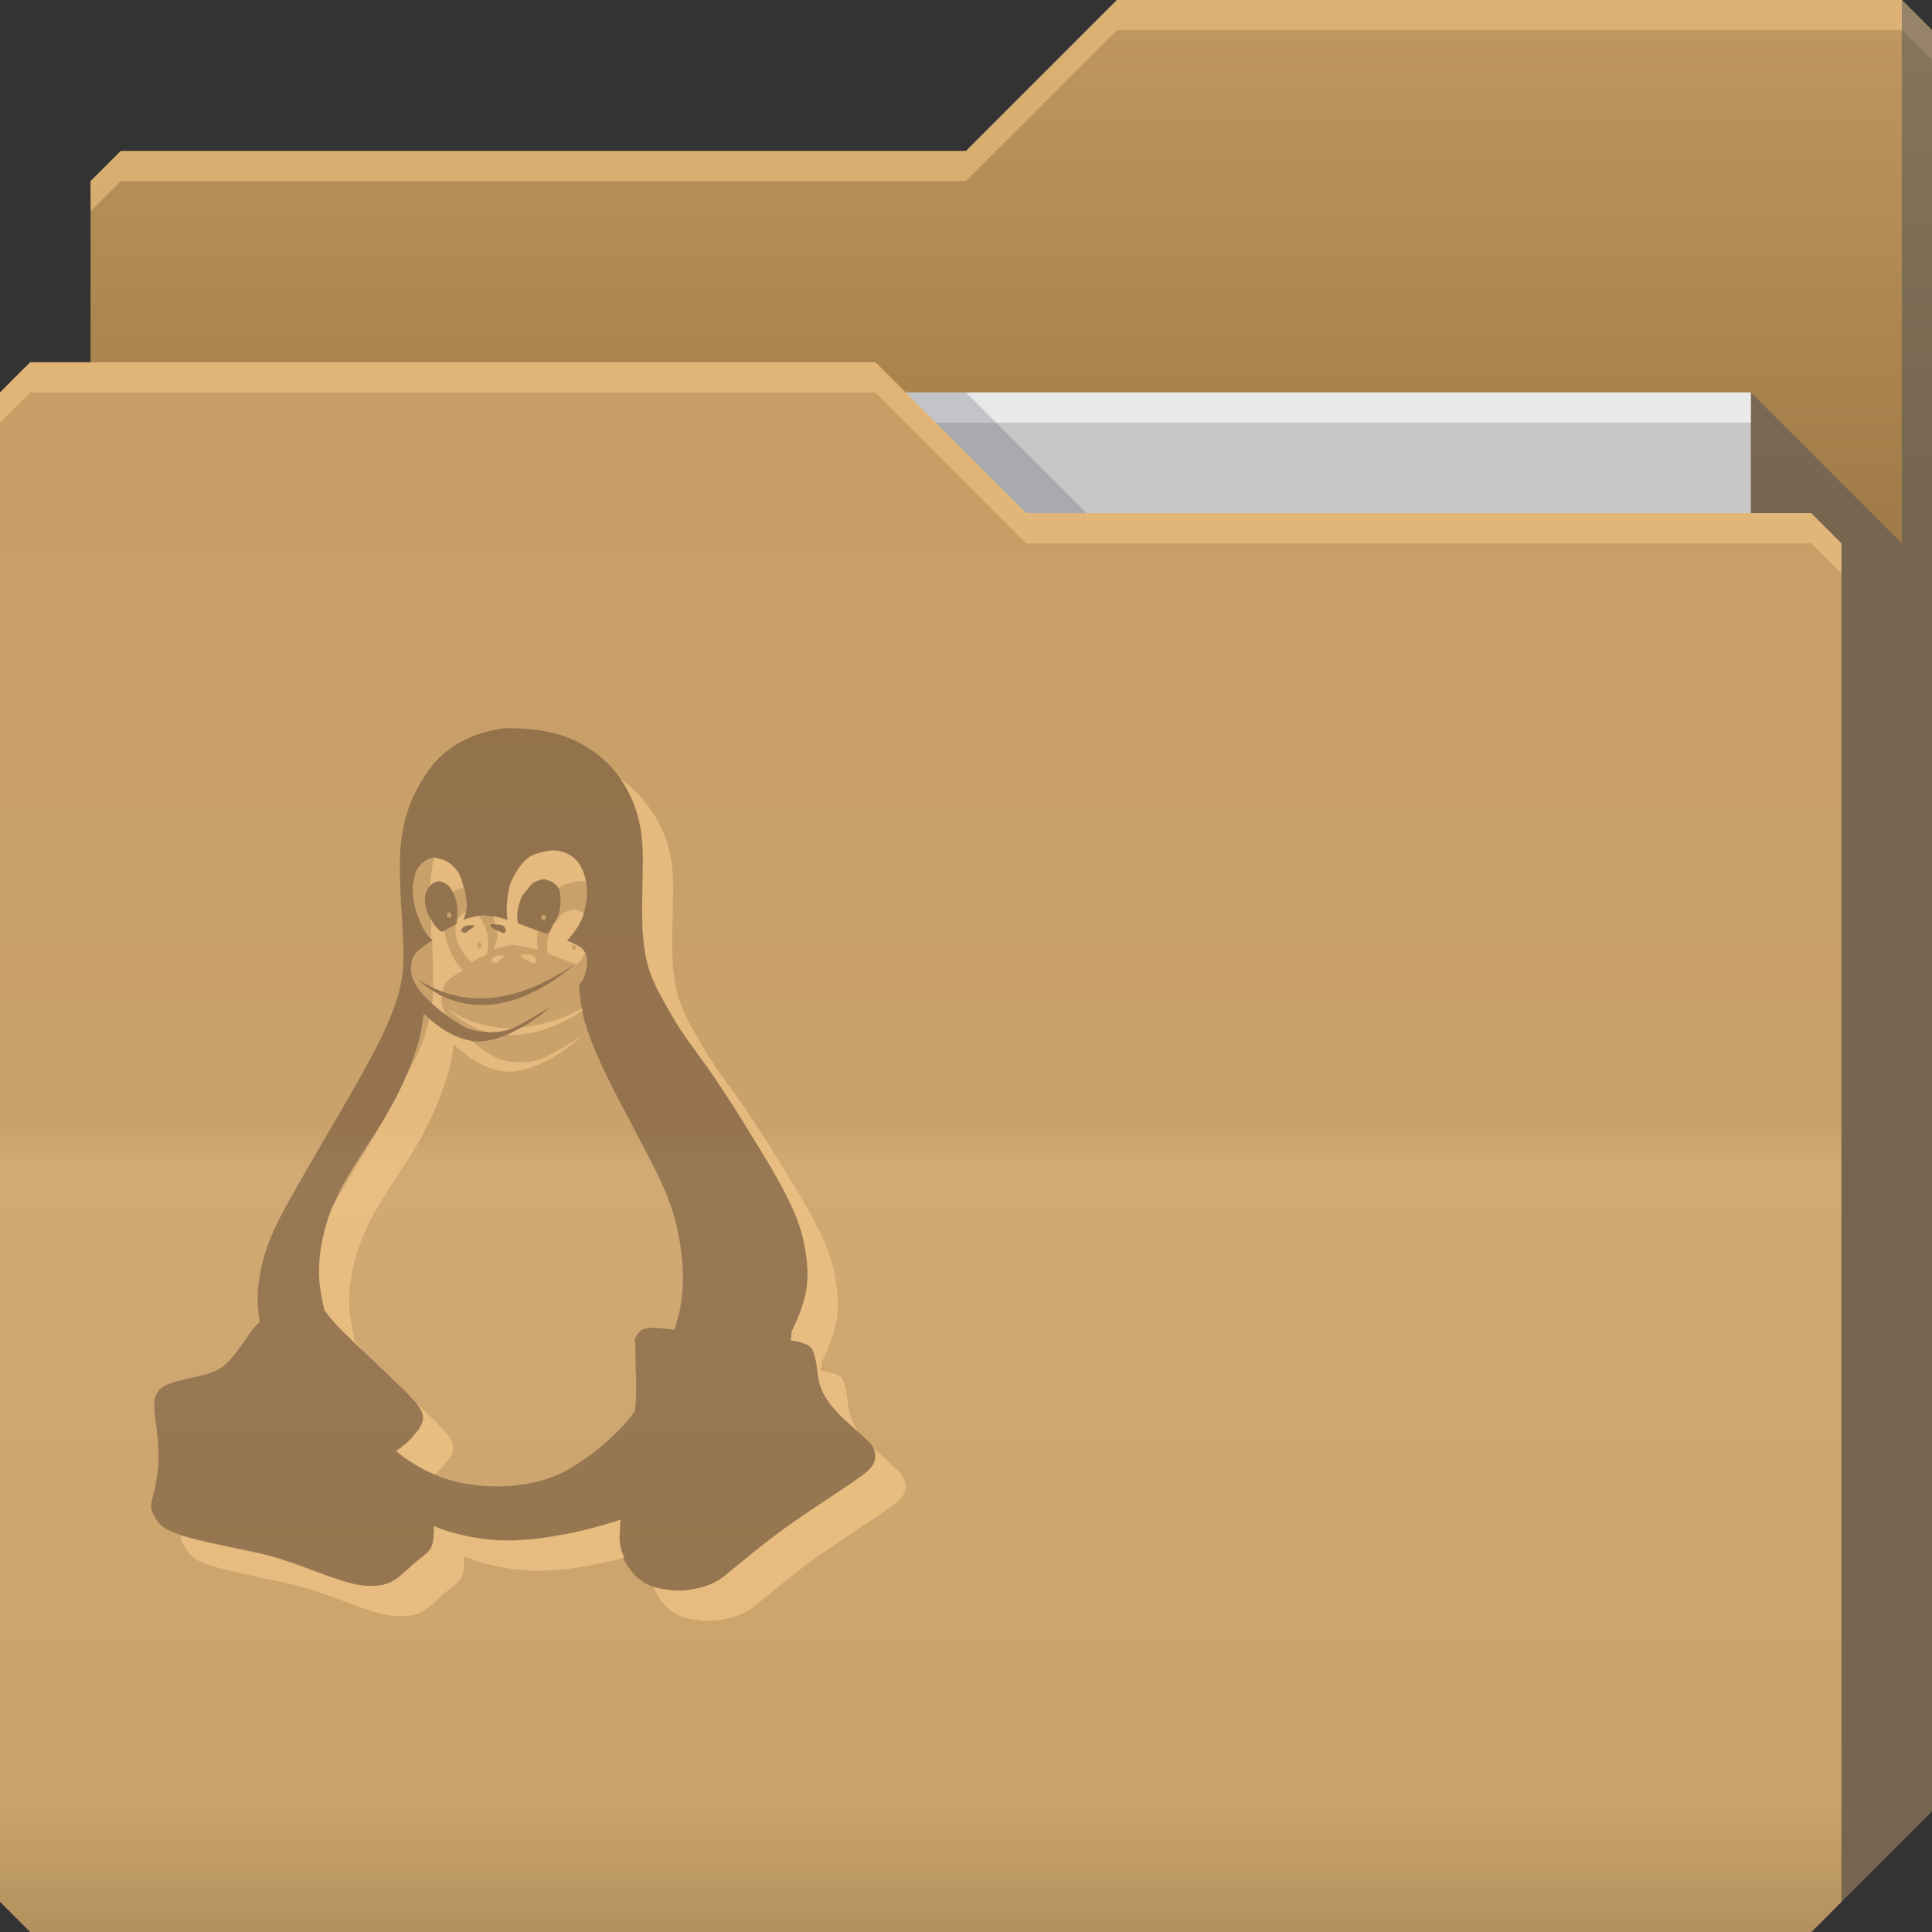 <?xml version="1.0" encoding="UTF-8" standalone="no"?>
<!-- Created with Inkscape (http://www.inkscape.org/) -->

<svg
   xmlns:dc="http://purl.org/dc/elements/1.1/"
   xmlns:cc="http://creativecommons.org/ns#"
   xmlns:rdf="http://www.w3.org/1999/02/22-rdf-syntax-ns#"
   xmlns:svg="http://www.w3.org/2000/svg"
   xmlns="http://www.w3.org/2000/svg"
   xmlns:xlink="http://www.w3.org/1999/xlink"
   xmlns:sodipodi="http://sodipodi.sourceforge.net/DTD/sodipodi-0.dtd"
   xmlns:inkscape="http://www.inkscape.org/namespaces/inkscape"
   id="svg13094"
   height="64"
   width="64"
   version="1.1"
   inkscape:version="0.48.4 r9939"
   sodipodi:docname="folder-linux.svg"
   inkscape:export-filename="folder.png"
   inkscape:export-xdpi="90"
   inkscape:export-ydpi="90">
  <rect width="100%" height="100%" fill="#333333" stroke="none"/>
  <sodipodi:namedview
     pagecolor="#ffffff"
     bordercolor="#666666"
     borderopacity="1"
     objecttolerance="10"
     gridtolerance="10"
     guidetolerance="10"
     inkscape:pageopacity="0"
     inkscape:pageshadow="2"
     inkscape:window-width="1920"
     inkscape:window-height="1022"
     id="namedview46"
     showgrid="true"
     inkscape:snap-bbox="true"
     inkscape:bbox-paths="true"
     inkscape:bbox-nodes="true"
     inkscape:snap-bbox-edge-midpoints="true"
     inkscape:snap-bbox-midpoints="true"
     inkscape:snap-nodes="true"
     inkscape:object-paths="true"
     inkscape:snap-intersection-paths="true"
     inkscape:object-nodes="true"
     inkscape:snap-smooth-nodes="true"
     inkscape:snap-midpoints="true"
     inkscape:snap-object-midpoints="true"
     inkscape:snap-center="true"
     fit-margin-top="0"
     fit-margin-left="0"
     fit-margin-right="0"
     fit-margin-bottom="0"
     inkscape:zoom="11.313709"
     inkscape:cx="28.208454"
     inkscape:cy="31.976808"
     inkscape:window-x="-5"
     inkscape:window-y="23"
     inkscape:window-maximized="1"
     inkscape:current-layer="svg13094"
     showguides="true"
     inkscape:guide-bbox="true"
     inkscape:snap-page="true"
     inkscape:snap-global="true">
    <inkscape:grid
       type="xygrid"
       id="grid3023"
       empspacing="5"
       visible="true"
       enabled="true"
       snapvisiblegridlinesonly="true"
       originx="-80px"
       originy="-75px" />
  </sodipodi:namedview>
  <defs
     id="defs11">
    <linearGradient
       id="linearGradient3841-4-4">
      <stop
         style="stop-color:#a17c48;stop-opacity:1;"
         offset="0"
         id="stop3843-9-9" />
      <stop
         style="stop-color:#be965e;stop-opacity:1;"
         offset="1"
         id="stop3845-3-7" />
    </linearGradient>
    <linearGradient
       inkscape:collect="always"
       xlink:href="#linearGradient3969-5"
       id="linearGradient3025"
       gradientUnits="userSpaceOnUse"
       x1="29.875"
       y1="64.082"
       x2="29.875"
       y2="12.082"
       gradientTransform="translate(0.625,-0.082)" />
    <linearGradient
       id="linearGradient3969-5">
      <stop
         style="stop-color:#b3915e;stop-opacity:1;"
         offset="0"
         id="stop3971-52" />
      <stop
         id="stop3977-7"
         offset="0.082"
         style="stop-color:#caa36b;stop-opacity:1;" />
      <stop
         style="stop-color:#d0a973;stop-opacity:1;"
         offset="0.49"
         id="stop3979-2" />
      <stop
         id="stop3981-6"
         offset="0.511"
         style="stop-color:#c9a16b;stop-opacity:1;" />
      <stop
         style="stop-color:#c79e65;stop-opacity:1;"
         offset="1"
         id="stop3973-4" />
    </linearGradient>
    <linearGradient
       y2="32.976"
       x2="77.278"
       y1="48.976"
       x1="77.278"
       gradientTransform="translate(-33,-31.976)"
       gradientUnits="userSpaceOnUse"
       id="linearGradient3720"
       xlink:href="#linearGradient3841-4-4"
       inkscape:collect="always" />
  </defs>
  <path
     sodipodi:nodetypes="cccccccccc"
     inkscape:connector-curvature="0"
     id="path3833"
     d="m 3,6 -10e-8,58 L 60,64 64,60 64,1 63,0 37,0 32,5 4,5 z"
     style="fill:url(#linearGradient3720);fill-opacity:1;fill-rule:nonzero;stroke:none" />
  <path
     inkscape:connector-curvature="0"
     id="path3800"
     d="M 37,0 32,5 4,5 3,6 3,7 4,6 32,6 37,1 63,1 64,2 64,1 63,0 37,0 z"
     style="color:#000000;fill:#ffd08f;fill-opacity:0.466;fill-rule:nonzero;stroke:none;stroke-width:1;marker:none;visibility:visible;display:inline;overflow:visible;enable-background:accumulate" />
  <path
     style="fill:#c7c7c7;fill-opacity:1;fill-rule:nonzero"
     inkscape:connector-curvature="0"
     id="path3920"
     d="m 7,13 51,0 0,31 -51,0 z"
     sodipodi:nodetypes="ccccc" />
  <path
     style="fill:#3e4959;fill-opacity:0.432"
     inkscape:connector-curvature="0"
     d="m 58,13 0,51 2,0 4,-4 0,-59 -1,-1 0,18 z"
     id="path3802"
     sodipodi:nodetypes="cccccccc" />
  <path
     sodipodi:nodetypes="ccccc"
     style="fill:#ffffff;fill-opacity:0.602;fill-rule:nonzero"
     d="m 7,13 51,0 0,1 -51,0 z"
     id="path4253"
     inkscape:connector-curvature="0" />
  <path
     sodipodi:nodetypes="ccccc"
     inkscape:connector-curvature="0"
     id="path3982"
     d="m 30,13 4,4 2,0 -4,-4 z"
     style="color:#000000;fill:#3e4959;fill-opacity:0.23;fill-rule:nonzero;stroke-width:1;stroke-linecap:butt;stroke-linejoin:miter;stroke-miterlimit:4;stroke-opacity:1;stroke-dasharray:none;stroke-dashoffset:0;marker:none;visibility:visible;display:inline;overflow:visible;enable-background:accumulate" />
  <path
     inkscape:export-ydpi="90"
     inkscape:export-xdpi="90"
     sodipodi:nodetypes="ccccccccccc"
     style="fill:url(#linearGradient3025);fill-opacity:1;fill-rule:nonzero"
     inkscape:connector-curvature="0"
     d="m 0,13 0,50 1,1 59,0 1,-1 0,-45 -1,-1 -26,1e-6 -5,-5 L 1,12 z"
     id="path3916" />
  <path
     inkscape:connector-curvature="0"
     id="path3046"
     d="m 1,12 -1,1 0,1 1,-1 28,0 5,5 26,0 1,1 0,-1 -1,-1 -26,0 -5,-5 -28,0 z"
     style="fill:#ffd08f;fill-opacity:0.466;fill-rule:nonzero" />
  <path
     sodipodi:nodetypes="cccccccccccccccccccccccccccccccccccccccccccccccccccccccccccccccccccccccccccccccccccccccccccccccccccccccccccccccccccccccccccccsccccccccccccccccccccccccccccccccccccccccccscccccccccccccsssssscssscccccscccccccccccccccc"
     style="color:#000000;fill:#201010;fill-opacity:0.315;fill-rule:nonzero;stroke:none;stroke-width:1;marker:none;visibility:visible;display:inline;overflow:visible;enable-background:accumulate"
     d="m 16.638,24.132 c -0.632,0.095 -1.273,0.321 -1.785,0.709 -0.402,0.289 -0.695,0.706 -0.945,1.129 -0.292,0.492 -0.479,1.038 -0.577,1.601 -0.125,0.746 -0.087,1.506 -0.052,2.257 0.04,0.721 0.104,1.43 0.079,2.152 -0.035,0.556 -0.178,1.114 -0.394,1.627 -0.352,0.896 -0.843,1.735 -1.312,2.572 -0.681,1.185 -1.38,2.35 -2.047,3.543 -0.287,0.513 -0.568,1.044 -0.761,1.601 -0.149,0.421 -0.238,0.843 -0.289,1.286 -0.039,0.39 -0.024,0.794 0.052,1.181 -0.054,0.051 -0.105,0.103 -0.157,0.157 -0.018,0.018 -0.034,0.031 -0.052,0.052 -0.018,0.021 -0.034,0.055 -0.052,0.079 -0.264,0.339 -0.587,0.918 -1.024,1.234 -0.5,0.361 -1.751,0.339 -2.073,0.761 -0.317,0.422 0.006,1.045 0,2.178 0,0.484 -0.076,0.834 -0.131,1.129 -0.004,0.018 -0.022,0.035 -0.026,0.052 -0.001,0.006 0.001,0.02 0,0.026 -2.45e-4,8.89e-4 2.351e-4,0.025 0,0.026 -7.912e-4,0.003 7.76e-4,0.023 0,0.026 -6.958e-4,0.003 -0.026,-0.003 -0.026,0 -1.471e-4,6.97e-4 1.47e-4,0.026 0,0.026 -0.004,0.015 0.003,0.039 0,0.052 -0.007,0.028 -0.021,0.053 -0.026,0.079 -0.032,0.146 -0.049,0.246 -0.026,0.341 0.003,0.014 0.021,0.039 0.026,0.052 0.002,0.006 -0.002,0.02 0,0.026 3.92e-4,8.88e-4 -4.213e-4,0.025 0,0.026 1.47e-4,2.93e-4 0.026,-2.96e-4 0.026,0 6.958e-4,0.002 -7.007e-4,0.025 0,0.026 5.389e-4,0.002 -5.684e-4,0.025 0,0.026 4.409e-4,8.89e-4 0.026,-8.89e-4 0.026,0 2.939e-4,6.97e-4 -2.94e-4,0.026 0,0.026 0.004,0.009 0.022,0.017 0.026,0.026 0.001,0.002 -0.001,0.024 0,0.026 0.008,0.017 0.016,0.035 0.026,0.052 0.283,0.472 0.727,0.584 3.333,1.129 1.395,0.289 2.712,1.03 3.596,1.102 0.884,0.067 1.088,-0.231 1.627,-0.709 0.509,-0.456 0.682,-0.359 0.682,-1.26 0.114,0.042 0.227,0.093 0.341,0.131 0.738,0.239 1.508,0.363 2.283,0.341 0.487,-0.017 0.964,-0.071 1.444,-0.157 0.711,-0.118 1.412,-0.304 2.1,-0.525 -0.013,0.132 -0.024,0.262 -0.026,0.394 -0.007,0.167 -0.014,0.335 0.026,0.499 0.035,0.172 0.081,0.341 0.157,0.499 0.139,0.239 0.319,0.474 0.551,0.63 0.134,0.095 0.287,0.17 0.446,0.21 0.185,0.053 0.387,0.079 0.577,0.105 0.297,0.026 0.601,-0.012 0.892,-0.079 0.339,-0.082 0.659,-0.237 0.919,-0.472 0.523,-0.43 1.036,-0.85 1.575,-1.26 0.457,-0.347 0.941,-0.677 1.417,-0.997 0.425,-0.282 0.841,-0.548 1.26,-0.84 0.183,-0.134 0.38,-0.268 0.525,-0.446 0.115,-0.14 0.167,-0.351 0.105,-0.525 -0.045,-0.156 -0.143,-0.263 -0.262,-0.367 -0.294,-0.278 -0.607,-0.553 -0.892,-0.84 -0.239,-0.249 -0.477,-0.514 -0.604,-0.84 -0.102,-0.237 -0.131,-0.48 -0.157,-0.735 -0.022,-0.176 -0.068,-0.358 -0.131,-0.525 -0.052,-0.144 -0.178,-0.217 -0.315,-0.262 -0.129,-0.049 -0.284,-0.085 -0.42,-0.105 0.019,-0.076 0.033,-0.158 0.026,-0.236 0.003,-0.007 -0.003,-0.019 0,-0.026 0.122,-0.267 0.247,-0.534 0.341,-0.814 0.099,-0.308 0.174,-0.62 0.184,-0.945 0.019,-0.46 -0.049,-0.945 -0.157,-1.391 -0.143,-0.564 -0.387,-1.087 -0.656,-1.601 -0.461,-0.867 -0.987,-1.681 -1.496,-2.52 -0.387,-0.599 -0.781,-1.213 -1.207,-1.785 -0.305,-0.422 -0.625,-0.839 -0.892,-1.286 -0.194,-0.324 -0.376,-0.662 -0.551,-0.997 -0.186,-0.365 -0.321,-0.751 -0.394,-1.155 -0.139,-0.763 -0.116,-1.538 -0.105,-2.31 0.008,-0.636 0.037,-1.287 -0.079,-1.916 -0.111,-0.637 -0.365,-1.244 -0.761,-1.759 -0.427,-0.565 -1.022,-0.981 -1.68,-1.234 -0.68,-0.251 -1.407,-0.302 -2.126,-0.289 z m 1.549,4.042 c 0.081,-0.003 0.156,-0.01 0.236,0 0.247,0.018 0.489,0.134 0.656,0.315 0.195,0.21 0.292,0.481 0.341,0.761 0.058,0.331 0.013,0.677 -0.079,0.997 -0.055,0.211 -0.164,0.4 -0.289,0.577 -0.086,0.118 -0.166,0.231 -0.262,0.341 0.174,0.075 0.356,0.132 0.499,0.262 0.121,0.114 0.161,0.288 0.157,0.446 -0.005,0.272 -0.08,0.553 -0.262,0.761 0.027,0.435 0.083,0.87 0.21,1.286 0.22,0.707 0.534,1.387 0.866,2.047 0.299,0.588 0.612,1.174 0.919,1.759 0.324,0.624 0.659,1.235 0.919,1.89 0.271,0.677 0.432,1.401 0.499,2.126 0.032,0.377 0.038,0.752 0,1.129 -0.031,0.384 -0.126,0.762 -0.236,1.129 -0.006,0.019 -0.021,0.034 -0.026,0.052 0.008,0.002 0.018,-0.001 0.026,0 -0.917,-0.096 -1.137,-0.17 -1.36,0.366 0.068,-0.384 0.049,1.493 0.067,1.104 0.01,-0.216 0.029,0.942 -0.045,1.234 -0.087,0.117 -0.167,0.235 -0.262,0.341 -0.498,0.56 -1.075,1.04 -1.706,1.444 -0.465,0.303 -1.003,0.506 -1.549,0.604 -0.578,0.103 -1.175,0.118 -1.759,0.052 -0.678,-0.076 -1.327,-0.284 -1.916,-0.63 -0.252,-0.147 -0.49,-0.309 -0.709,-0.499 0.09,-0.058 0.176,-0.119 0.262,-0.184 0.181,-0.139 0.33,-0.323 0.472,-0.499 0.11,-0.147 0.198,-0.335 0.157,-0.525 -0.037,-0.149 -0.137,-0.281 -0.236,-0.394 -0.109,-0.111 -0.206,-0.23 -0.315,-0.341 -0.677,-0.663 -1.373,-1.302 -2.047,-1.968 -0.235,-0.235 -0.469,-0.485 -0.656,-0.761 -0.03,-0.047 -0.029,-0.107 -0.052,-0.157 -0.074,-0.373 -0.137,-0.747 -0.131,-1.129 0.008,-0.847 0.219,-1.677 0.577,-2.441 0.308,-0.649 0.715,-1.26 1.102,-1.863 0.27,-0.411 0.532,-0.824 0.761,-1.26 0.276,-0.511 0.519,-1.052 0.709,-1.601 0.164,-0.442 0.254,-0.898 0.315,-1.365 0.2,0.198 0.949,0.901 1.759,0.919 0.906,0.019 1.98,-0.723 2.441,-1.155 -0.358,0.215 -0.701,0.444 -1.076,0.63 -0.225,0.122 -0.48,0.188 -0.735,0.21 -0.246,0.019 -0.493,-0.002 -0.735,-0.052 -0.239,-0.047 -0.431,-0.183 -0.63,-0.315 -0.27,-0.163 -0.52,-0.376 -0.761,-0.577 -0.174,-0.163 -0.338,-0.327 -0.472,-0.525 -0.186,-0.247 -0.275,-0.592 -0.184,-0.892 0.035,-0.131 0.113,-0.248 0.21,-0.341 0.15,-0.128 0.317,-0.228 0.472,-0.341 -0.153,-0.114 -0.254,-0.276 -0.341,-0.446 -0.173,-0.348 -0.296,-0.738 -0.315,-1.129 -0.015,-0.21 0.023,-0.401 0.079,-0.604 0.073,-0.277 0.32,-0.514 0.604,-0.551 0.048,-0.004 0.11,0.018 0.157,0.026 0.233,0.029 0.429,0.166 0.577,0.341 0.12,0.134 0.182,0.303 0.236,0.472 0.076,0.205 0.112,0.414 0.131,0.63 0.022,0.205 -0.03,0.41 -0.105,0.604 0.18,-0.074 0.36,-0.129 0.551,-0.157 0.126,-0.013 0.243,0.01 0.367,0.026 0.186,0.029 0.372,0.077 0.551,0.131 -0.063,-0.371 -0.022,-0.736 0.052,-1.102 0.043,-0.161 0.126,-0.329 0.21,-0.472 0.134,-0.22 0.297,-0.423 0.525,-0.551 0.178,-0.087 0.382,-0.146 0.577,-0.184 z m -0.184,0.945 c -0.117,0.019 -0.241,0.069 -0.341,0.131 -0.096,0.07 -0.157,0.175 -0.236,0.262 -0.044,0.06 -0.1,0.116 -0.131,0.184 -0.085,0.188 -0.145,0.398 -0.157,0.604 -0.004,0.096 0.007,0.197 0.026,0.289 0.169,0.059 0.331,0.125 0.499,0.184 0.148,0.053 0.296,0.107 0.446,0.157 0.039,-0.023 0.081,-0.04 0.105,-0.079 0.077,-0.104 0.132,-0.221 0.184,-0.341 0.05,-0.105 0.114,-0.199 0.131,-0.315 0.039,-0.183 0.053,-0.391 0.026,-0.577 -0.019,-0.106 -0.036,-0.204 -0.105,-0.289 -0.079,-0.096 -0.194,-0.156 -0.315,-0.184 -0.042,-0.006 -0.088,-0.035 -0.131,-0.026 z m -3.517,0.079 c -0.081,0.015 -0.147,0.051 -0.21,0.105 -0.082,0.099 -0.165,0.213 -0.184,0.341 -0.028,0.15 -0.006,0.298 0.026,0.446 0.036,0.165 0.123,0.329 0.21,0.472 0.072,0.107 0.153,0.217 0.262,0.289 0.016,0.01 0.036,0.018 0.052,0.026 0.016,-0.011 0.036,-0.015 0.052,-0.026 0.127,-0.094 0.279,-0.162 0.42,-0.236 0.029,-0.073 0.016,-0.133 0.026,-0.21 0.01,-0.123 0.016,-0.271 0,-0.394 -0.01,-0.084 -0.018,-0.157 -0.052,-0.236 -0.021,-0.093 -0.062,-0.179 -0.105,-0.262 -0.056,-0.096 -0.11,-0.181 -0.21,-0.236 -0.082,-0.057 -0.189,-0.091 -0.289,-0.079 z m 0.394,1.024 c 0.043,0 0.079,0.057 0.079,0.105 0,0.048 -0.036,0.079 -0.079,0.079 -0.043,0 -0.079,-0.03 -0.079,-0.079 0,-0.048 0.036,-0.105 0.079,-0.105 z m 3.123,0.079 c 0.043,0 0.079,0.03 0.079,0.079 0,0.048 -0.036,0.105 -0.079,0.105 -0.043,0 -0.079,-0.057 -0.079,-0.105 0,-0.048 0.036,-0.079 0.079,-0.079 z m -1.732,0.315 c -0.029,0.008 -0.034,0.034 -0.026,0.052 0.055,0.113 0.195,0.133 0.289,0.184 0.09,0.051 0.149,0.072 0.184,0.052 0.078,-0.043 0.025,-0.186 -0.052,-0.236 -0.037,-0.025 -0.167,-0.052 -0.262,-0.052 -0.048,0 -0.102,-0.008 -0.131,0 z m -0.761,0.026 c -0.207,0.037 -0.218,0.138 -0.236,0.184 -0.018,0.046 0.12,0.112 0.184,0.052 0.069,-0.06 0.156,-0.113 0.184,-0.131 0.108,-0.072 0.093,-0.117 -0.052,-0.105 -0.021,0.002 -0.053,-0.005 -0.079,-1e-6 z m 3.543,1.286 c -1.822,1.247 -3.575,1.558 -5.197,0.525 0.757,0.731 2.657,1.663 5.197,-0.525 z m -4.829,17.848 c 0.041,0.098 0.082,0.203 0.105,0.315 0.024,0.115 0.05,0.231 0.052,0.367 -0.002,-0.134 -0.027,-0.251 -0.052,-0.367 -0.024,-0.109 -0.065,-0.217 -0.105,-0.315 z"
     id="path3061"
     inkscape:connector-curvature="0" />
  <path
     style="color:#000000;fill:#ffd08f;fill-opacity:0.544;fill-rule:nonzero;stroke:none;stroke-width:1;marker:none;visibility:visible;display:inline;overflow:visible;enable-background:accumulate"
     d="M 20.562 25.812 C 20.893 26.291 21.119 26.834 21.219 27.406 C 21.335 28.035 21.289 28.708 21.281 29.344 C 21.27 30.116 21.236 30.862 21.375 31.625 C 21.448 32.029 21.595 32.416 21.781 32.781 C 21.956 33.116 22.15 33.457 22.344 33.781 C 22.611 34.229 22.914 34.641 23.219 35.062 C 23.645 35.635 24.051 36.276 24.438 36.875 C 24.946 37.714 25.477 38.508 25.938 39.375 C 26.207 39.89 26.45 40.405 26.594 40.969 C 26.702 41.415 26.769 41.915 26.75 42.375 C 26.741 42.7 26.661 43.004 26.562 43.312 C 26.468 43.592 26.34 43.858 26.219 44.125 C 26.215 44.132 26.222 44.149 26.219 44.156 C 26.226 44.234 26.206 44.331 26.188 44.406 C 26.324 44.426 26.496 44.451 26.625 44.5 C 26.762 44.546 26.886 44.606 26.938 44.75 C 27 44.917 27.041 45.105 27.062 45.281 C 27.089 45.536 27.117 45.795 27.219 46.031 C 27.346 46.357 27.574 46.626 27.812 46.875 C 28.02 47.084 28.25 47.267 28.469 47.469 C 28.364 47.331 28.282 47.194 28.219 47.031 C 28.117 46.795 28.089 46.536 28.062 46.281 C 28.041 46.105 28 45.917 27.938 45.75 C 27.886 45.606 27.762 45.546 27.625 45.5 C 27.496 45.451 27.324 45.426 27.188 45.406 C 27.206 45.331 27.226 45.234 27.219 45.156 C 27.222 45.149 27.215 45.132 27.219 45.125 C 27.34 44.858 27.468 44.592 27.562 44.312 C 27.661 44.004 27.741 43.7 27.75 43.375 C 27.769 42.915 27.702 42.415 27.594 41.969 C 27.45 41.405 27.207 40.89 26.938 40.375 C 26.477 39.508 25.946 38.714 25.438 37.875 C 25.051 37.276 24.645 36.635 24.219 36.062 C 23.914 35.641 23.611 35.229 23.344 34.781 C 23.15 34.457 22.956 34.116 22.781 33.781 C 22.595 33.416 22.448 33.029 22.375 32.625 C 22.236 31.862 22.27 31.116 22.281 30.344 C 22.289 29.708 22.335 29.035 22.219 28.406 C 22.107 27.769 21.834 27.171 21.438 26.656 C 21.192 26.332 20.899 26.036 20.562 25.812 z M 18.188 28.188 C 17.992 28.225 17.772 28.257 17.594 28.344 C 17.366 28.472 17.228 28.686 17.094 28.906 C 17.01 29.05 16.918 29.214 16.875 29.375 C 16.8 29.741 16.749 30.098 16.812 30.469 C 16.653 30.421 16.509 30.373 16.344 30.344 C 16.372 30.436 16.39 30.531 16.406 30.625 C 16.502 30.625 16.619 30.631 16.656 30.656 C 16.734 30.707 16.797 30.863 16.719 30.906 C 16.684 30.926 16.621 30.894 16.531 30.844 C 16.504 30.829 16.47 30.825 16.438 30.812 C 16.44 30.835 16.467 30.852 16.469 30.875 C 16.491 31.08 16.418 31.275 16.344 31.469 C 16.524 31.395 16.716 31.341 16.906 31.312 C 17.032 31.299 17.157 31.327 17.281 31.344 C 17.467 31.373 17.633 31.415 17.812 31.469 C 17.775 31.252 17.792 31.058 17.812 30.844 C 17.759 30.824 17.71 30.801 17.656 30.781 C 17.488 30.722 17.325 30.653 17.156 30.594 C 17.137 30.502 17.121 30.408 17.125 30.312 C 17.137 30.106 17.196 29.876 17.281 29.688 C 17.312 29.62 17.393 29.56 17.438 29.5 C 17.516 29.412 17.56 29.32 17.656 29.25 C 17.756 29.188 17.883 29.144 18 29.125 C 18.043 29.116 18.083 29.151 18.125 29.156 C 18.246 29.184 18.358 29.248 18.438 29.344 C 18.462 29.374 18.486 29.404 18.5 29.438 C 18.536 29.411 18.554 29.366 18.594 29.344 C 18.772 29.257 18.992 29.225 19.188 29.188 C 19.258 29.185 19.337 29.182 19.406 29.188 C 19.354 28.929 19.274 28.695 19.094 28.5 C 18.927 28.319 18.685 28.206 18.438 28.188 C 18.357 28.177 18.269 28.184 18.188 28.188 z M 14.375 28.406 C 14.364 28.459 14.353 28.509 14.344 28.562 C 14.3 28.822 14.261 29.082 14.25 29.344 C 14.259 29.333 14.272 29.323 14.281 29.312 C 14.344 29.258 14.419 29.203 14.5 29.188 C 14.6 29.175 14.699 29.224 14.781 29.281 C 14.881 29.336 14.913 29.404 14.969 29.5 C 14.978 29.519 14.991 29.543 15 29.562 C 15.101 29.479 15.215 29.423 15.344 29.406 C 15.329 29.355 15.331 29.301 15.312 29.25 C 15.259 29.081 15.213 28.915 15.094 28.781 C 14.945 28.606 14.733 28.466 14.5 28.438 C 14.461 28.431 14.417 28.41 14.375 28.406 z M 19 30.125 C 18.883 30.144 18.756 30.188 18.656 30.25 C 18.56 30.32 18.516 30.412 18.438 30.5 C 18.414 30.532 18.369 30.561 18.344 30.594 C 18.323 30.621 18.295 30.656 18.281 30.688 C 18.268 30.716 18.262 30.752 18.25 30.781 C 18.238 30.801 18.233 30.825 18.219 30.844 C 18.166 30.99 18.134 31.159 18.125 31.312 C 18.121 31.408 18.137 31.502 18.156 31.594 C 18.325 31.653 18.488 31.722 18.656 31.781 C 18.795 31.831 18.922 31.89 19.062 31.938 C 19.072 31.941 19.084 31.934 19.094 31.938 C 19.132 31.914 19.195 31.883 19.219 31.844 C 19.282 31.758 19.331 31.66 19.375 31.562 C 19.351 31.512 19.323 31.477 19.281 31.438 C 19.138 31.307 18.956 31.232 18.781 31.156 C 18.877 31.046 18.977 30.931 19.062 30.812 C 19.187 30.635 19.289 30.461 19.344 30.25 C 19.28 30.207 19.2 30.174 19.125 30.156 C 19.083 30.151 19.043 30.116 19 30.125 z M 15.438 30.219 C 15.384 30.238 15.326 30.273 15.281 30.312 C 15.24 30.362 15.19 30.412 15.156 30.469 C 15.15 30.48 15.131 30.488 15.125 30.5 C 15.124 30.538 15.141 30.584 15.125 30.625 C 15.122 30.638 15.096 30.643 15.094 30.656 C 15.066 30.806 15.093 30.946 15.125 31.094 C 15.161 31.259 15.257 31.419 15.344 31.562 C 15.416 31.669 15.485 31.772 15.594 31.844 C 15.61 31.854 15.64 31.867 15.656 31.875 C 15.672 31.864 15.671 31.855 15.688 31.844 C 15.814 31.75 15.984 31.699 16.125 31.625 C 16.154 31.552 16.146 31.483 16.156 31.406 C 16.167 31.283 16.173 31.123 16.156 31 C 16.147 30.916 16.128 30.86 16.094 30.781 C 16.073 30.688 16.012 30.584 15.969 30.5 C 15.929 30.431 15.9 30.394 15.844 30.344 C 15.677 30.374 15.503 30.404 15.344 30.469 C 15.377 30.382 15.418 30.309 15.438 30.219 z M 14.281 30.438 C 14.286 30.563 14.275 30.687 14.281 30.812 C 14.286 30.905 14.276 31.002 14.281 31.094 C 14.298 31.108 14.326 31.112 14.344 31.125 C 14.333 31.133 14.324 31.148 14.312 31.156 C 14.345 31.677 14.348 32.197 14.344 32.719 C 14.446 32.767 14.553 32.806 14.656 32.844 C 14.659 32.834 14.653 32.822 14.656 32.812 C 14.691 32.681 14.747 32.562 14.844 32.469 C 14.994 32.34 15.188 32.238 15.344 32.125 C 15.191 32.011 15.087 31.858 15 31.688 C 14.863 31.412 14.766 31.12 14.719 30.812 C 14.708 30.82 14.698 30.836 14.688 30.844 C 14.671 30.855 14.672 30.864 14.656 30.875 C 14.64 30.867 14.61 30.854 14.594 30.844 C 14.485 30.772 14.416 30.669 14.344 30.562 C 14.32 30.523 14.304 30.48 14.281 30.438 z M 15.5 30.656 C 15.526 30.652 15.573 30.658 15.594 30.656 C 15.739 30.644 15.733 30.678 15.625 30.75 C 15.597 30.768 15.538 30.815 15.469 30.875 C 15.405 30.935 15.263 30.858 15.281 30.812 C 15.3 30.767 15.293 30.693 15.5 30.656 z M 15.875 31.219 C 15.918 31.219 15.969 31.264 15.969 31.312 C 15.969 31.361 15.918 31.406 15.875 31.406 C 15.832 31.406 15.812 31.361 15.812 31.312 C 15.812 31.264 15.832 31.219 15.875 31.219 z M 18.938 31.312 C 18.952 31.299 18.978 31.312 19 31.312 C 19.043 31.312 19.094 31.327 19.094 31.375 C 19.094 31.423 19.043 31.469 19 31.469 C 18.957 31.469 18.938 31.423 18.938 31.375 C 18.938 31.351 18.923 31.326 18.938 31.312 z M 17.281 31.625 C 17.252 31.633 17.242 31.638 17.25 31.656 C 17.305 31.769 17.438 31.793 17.531 31.844 C 17.621 31.894 17.684 31.926 17.719 31.906 C 17.797 31.863 17.734 31.707 17.656 31.656 C 17.619 31.631 17.502 31.625 17.406 31.625 C 17.358 31.625 17.311 31.617 17.281 31.625 z M 16.5 31.656 C 16.293 31.693 16.3 31.767 16.281 31.812 C 16.263 31.858 16.405 31.935 16.469 31.875 C 16.538 31.815 16.597 31.768 16.625 31.75 C 16.733 31.678 16.739 31.644 16.594 31.656 C 16.573 31.658 16.526 31.652 16.5 31.656 z M 14.344 32.812 C 14.343 32.865 14.346 32.916 14.344 32.969 C 14.338 33.061 14.324 33.158 14.312 33.25 C 14.471 33.383 14.612 33.5 14.781 33.625 C 14.667 33.438 14.607 33.219 14.625 33 C 14.52 32.949 14.435 32.87 14.344 32.812 z M 19.281 33.406 C 18.606 33.77 17.931 33.968 17.281 34.031 C 17.117 34.125 16.958 34.208 16.781 34.281 C 17.49 34.322 18.351 34.106 19.312 33.469 C 19.308 33.446 19.285 33.429 19.281 33.406 z M 14.844 33.438 C 15.127 33.712 15.577 34.032 16.156 34.188 C 16.249 34.191 16.345 34.195 16.438 34.188 C 16.621 34.172 16.796 34.129 16.969 34.062 C 16.241 34.075 15.529 33.874 14.844 33.438 z M 14.219 33.75 C 14.15 34.044 14.084 34.318 13.969 34.594 C 13.813 34.99 13.602 35.371 13.406 35.75 C 13.381 35.799 13.37 35.857 13.344 35.906 C 13.245 36.121 13.142 36.325 13.031 36.531 C 12.909 36.75 12.778 36.97 12.656 37.188 C 12.113 38.133 11.541 39.055 11 40 C 10.732 40.668 10.569 41.402 10.562 42.125 C 10.557 42.506 10.645 42.877 10.719 43.25 C 10.742 43.3 10.72 43.36 10.75 43.406 C 10.937 43.682 11.171 43.921 11.406 44.156 C 11.62 44.368 11.845 44.573 12.062 44.781 C 11.951 44.655 11.843 44.544 11.75 44.406 C 11.72 44.36 11.742 44.3 11.719 44.25 C 11.645 43.877 11.557 43.506 11.562 43.125 C 11.57 42.278 11.798 41.42 12.156 40.656 C 12.464 40.007 12.863 39.416 13.25 38.812 C 13.52 38.401 13.802 37.967 14.031 37.531 C 14.307 37.021 14.529 36.486 14.719 35.938 C 14.883 35.496 14.971 35.06 15.031 34.594 C 15.231 34.792 16.003 35.483 16.812 35.5 C 17.719 35.519 18.789 34.775 19.25 34.344 C 18.892 34.559 18.531 34.783 18.156 34.969 C 17.932 35.091 17.692 35.166 17.438 35.188 C 17.192 35.206 16.929 35.175 16.688 35.125 C 16.449 35.078 16.261 34.944 16.062 34.812 C 15.901 34.715 15.744 34.589 15.594 34.469 C 15.015 34.375 14.499 34 14.219 33.75 z M 13.781 46.469 C 13.88 46.581 13.963 46.726 14 46.875 C 14.04 47.065 13.954 47.228 13.844 47.375 C 13.702 47.551 13.556 47.736 13.375 47.875 C 13.289 47.94 13.215 48.004 13.125 48.062 C 13.344 48.252 13.592 48.415 13.844 48.562 C 14.029 48.671 14.21 48.762 14.406 48.844 C 14.571 48.709 14.711 48.539 14.844 48.375 C 14.954 48.228 15.04 48.065 15 47.875 C 14.963 47.726 14.88 47.581 14.781 47.469 C 14.672 47.357 14.577 47.237 14.469 47.125 C 14.243 46.904 14.01 46.686 13.781 46.469 z M 28.938 47.969 C 28.953 48 28.958 48.026 28.969 48.062 C 29.031 48.237 28.99 48.454 28.875 48.594 C 28.73 48.772 28.527 48.897 28.344 49.031 C 27.925 49.323 27.519 49.593 27.094 49.875 C 26.617 50.195 26.114 50.528 25.656 50.875 C 25.117 51.285 24.617 51.695 24.094 52.125 C 23.834 52.36 23.526 52.512 23.188 52.594 C 22.896 52.66 22.579 52.713 22.281 52.688 C 22.091 52.662 21.904 52.646 21.719 52.594 C 21.697 52.588 21.677 52.569 21.656 52.562 C 21.677 52.625 21.69 52.69 21.719 52.75 C 21.858 52.989 22.018 53.219 22.25 53.375 C 22.384 53.47 22.56 53.554 22.719 53.594 C 22.904 53.646 23.091 53.662 23.281 53.688 C 23.579 53.713 23.896 53.66 24.188 53.594 C 24.526 53.512 24.834 53.36 25.094 53.125 C 25.617 52.695 26.117 52.285 26.656 51.875 C 27.114 51.528 27.617 51.195 28.094 50.875 C 28.519 50.593 28.925 50.323 29.344 50.031 C 29.527 49.897 29.73 49.772 29.875 49.594 C 29.99 49.454 30.031 49.237 29.969 49.062 C 29.924 48.907 29.838 48.792 29.719 48.688 C 29.462 48.445 29.192 48.216 28.938 47.969 z M 20.562 50.344 C 19.875 50.564 19.148 50.757 18.438 50.875 C 17.958 50.961 17.487 51.014 17 51.031 C 16.224 51.053 15.457 50.927 14.719 50.688 C 14.604 50.649 14.489 50.604 14.375 50.562 C 14.375 51.464 14.197 51.356 13.688 51.812 C 13.148 52.29 12.946 52.598 12.062 52.531 C 11.179 52.459 9.864 51.726 8.469 51.438 C 7.21 51.175 6.475 51.025 6 50.875 C 5.999 50.913 5.992 50.966 6 51 C 6.003 51.014 6.026 51.049 6.031 51.062 C 6.033 51.068 6.029 51.088 6.031 51.094 C 6.032 51.095 6.031 51.124 6.031 51.125 C 6.031 51.125 6.062 51.125 6.062 51.125 C 6.063 51.127 6.062 51.155 6.062 51.156 C 6.063 51.157 6.093 51.155 6.094 51.156 C 6.094 51.157 6.093 51.187 6.094 51.188 C 6.098 51.196 6.121 51.21 6.125 51.219 C 6.126 51.221 6.124 51.248 6.125 51.25 C 6.133 51.267 6.146 51.295 6.156 51.312 C 6.44 51.785 6.862 51.893 9.469 52.438 C 10.864 52.726 12.179 53.459 13.062 53.531 C 13.946 53.598 14.148 53.29 14.688 52.812 C 15.197 52.356 15.375 52.464 15.375 51.562 C 15.489 51.604 15.604 51.649 15.719 51.688 C 16.457 51.927 17.224 52.053 18 52.031 C 18.487 52.014 18.958 51.961 19.438 51.875 C 19.856 51.806 20.276 51.704 20.688 51.594 C 20.646 51.479 20.587 51.37 20.562 51.25 C 20.522 51.086 20.524 50.917 20.531 50.75 C 20.534 50.618 20.549 50.475 20.562 50.344 z "
     id="path3102" />
</svg>
